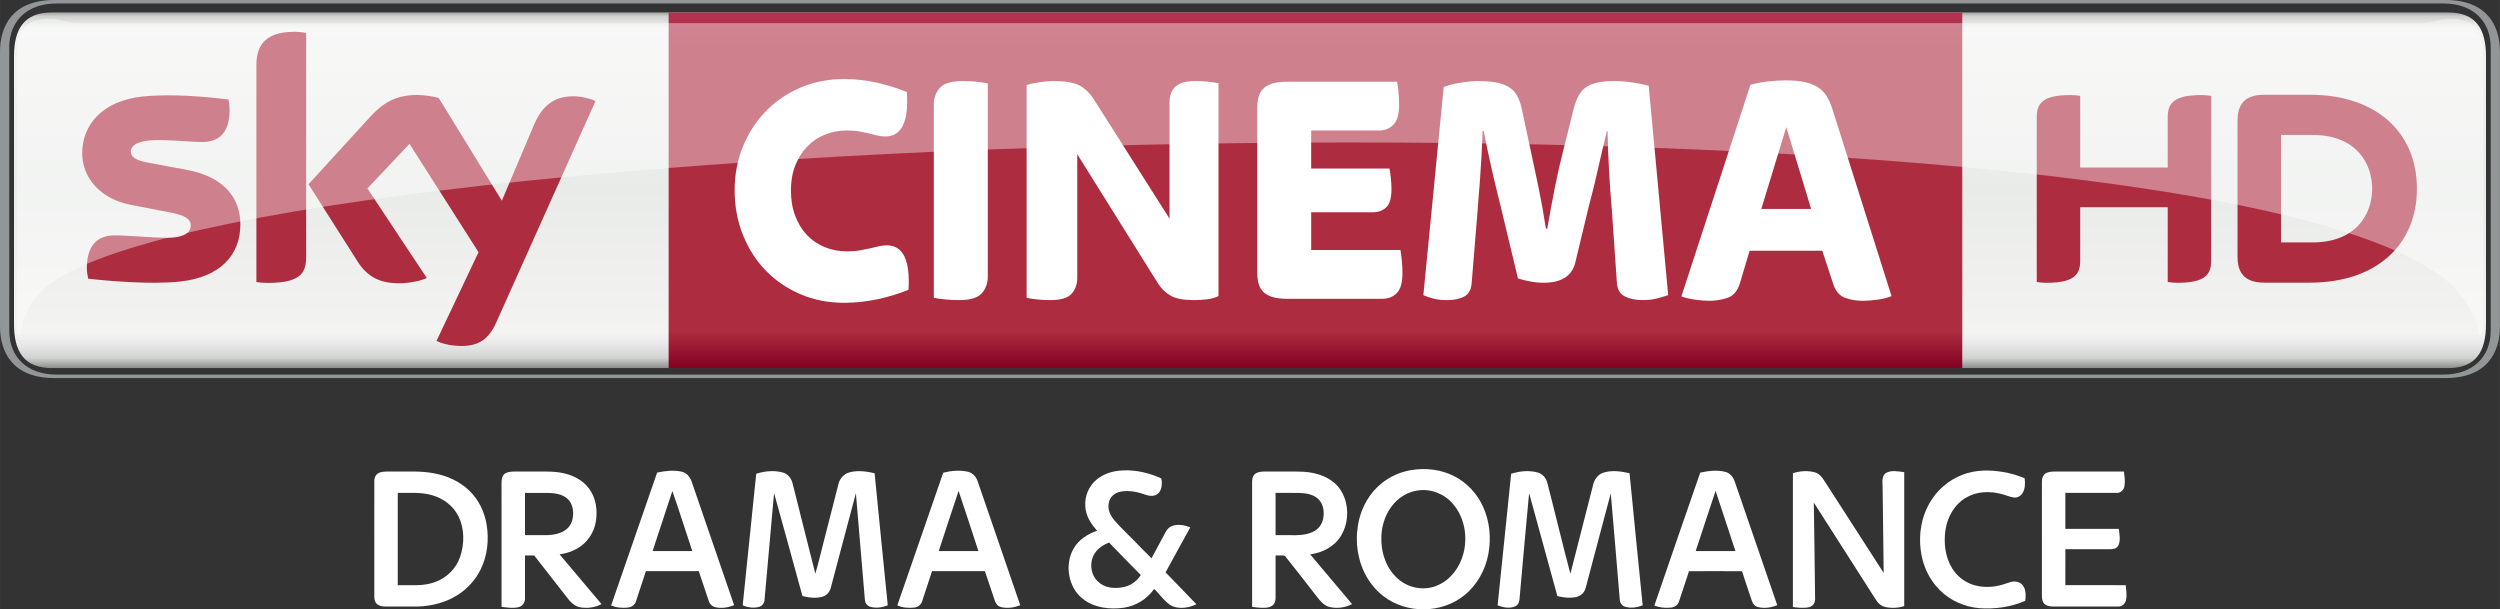 <?xml version="1.0" encoding="UTF-8"?>
<!-- Created with Inkscape (http://www.inkscape.org/) -->
<svg id="svg5155" width="845.43mm" height="206.02mm" version="1.1" viewBox="0 0 2995.6 730" xmlns="http://www.w3.org/2000/svg" xmlns:cc="http://creativecommons.org/ns#" xmlns:dc="http://purl.org/dc/elements/1.1/" xmlns:rdf="http://www.w3.org/1999/02/22-rdf-syntax-ns#">
 <rect x="0" y="0" width="2995.6" height="730" fill="#333333" stroke="none"/>
 <defs id="defs5157">
  <linearGradient id="linearGradient672-6" x2="1" gradientTransform="matrix(0 433.34 433.34 0 1745.7 -326.56)" gradientUnits="userSpaceOnUse">
   <stop id="stop674-3" stop-color="#777878" offset="0"/>
   <stop id="stop676-1" stop-color="#d0d2d0" offset=".02"/>
   <stop id="stop678-2" stop-color="#f3f3f2" offset=".052"/>
   <stop id="stop680-4" stop-color="#e9ebe9" offset=".488"/>
   <stop id="stop682-2" stop-color="#f3f3f2" offset=".895"/>
   <stop id="stop684-7" stop-color="#e6e7e6" offset=".929"/>
   <stop id="stop686-7" stop-color="#d0d2d0" offset=".964"/>
   <stop id="stop688-2" stop-color="#777878" offset="1"/>
  </linearGradient>
  <linearGradient id="linearGradient704-3" x2="1" gradientTransform="matrix(0 -426.19 426.19 0 1824.2 103.5)" gradientUnits="userSpaceOnUse">
   <stop id="stop706-4" stop-color="#820021" offset="0"/>
   <stop id="stop708-1" stop-color="#ae2c3f" offset=".104"/>
   <stop id="stop710-0" stop-color="#ae2c3f" offset=".898"/>
   <stop id="stop712-1" stop-color="#b53152" offset="1"/>
   <stop id="stop714-4" stop-color="#ba3c4c" offset="1"/>
  </linearGradient>
  <clipPath id="clipPath762-7">
   <path id="path764-6" d="m291.44 532.08h118.29v-15.246h-118.29v15.246z"/>
  </clipPath>
  <clipPath id="clipPath766-6">
   <path id="path768-0" d="m291.44 516.83h118.29v15.245h-118.29v-15.245z"/>
  </clipPath>
 </defs>
 <g id="layer1" transform="translate(-247.93 337.74)">
  <g id="#000000ff" transform="matrix(1.003 0 0 1.003 492.07 57.284)" fill="#fff">
   <path id="path5" d="m1442.5 167.76c17.3-2.84 35.69-0.81 51.37 7.3 15.06 7.54 27.11 20.59 34.17 35.82 8.31 17.72 10.21 38.13 6.6 57.28-3.56 18.95-13.45 36.9-28.56 49.06-26.97 22.08-69.12 22.53-96.67 1.24-11.05-8.46-19.61-20-24.9-32.84-7.49-18.12-8.86-38.59-4.51-57.66 3.92-17.02 13.12-33.02 26.75-44.09 10.18-8.46 22.72-13.93 35.75-16.11m7.56 24.39c-10.67 1.55-20.55 7.16-27.78 15.1-9.85 10.76-14.92 25.29-15.45 39.74-0.73 18.93 5.83 39.06 20.75 51.4 12.44 10.64 30.9 13.76 46 7.24 16.1-6.65 27.31-22.08 31.43-38.69 5.12-20.14 1.09-43.14-12.82-58.98-10.19-11.91-26.56-18.37-42.13-15.81z"/>
   <path id="path7" d="m1063.8 181.78c7.61-7.86 18.35-12.03 29.08-13.23 15.78-1.77 31.84 1.23 46.49 7.17 1.54 0.72 3.38 1.09 4.64 2.32 1.26 6.46 0.71 14.71-5.23 18.76-4.5 2.85-10.17 1.73-14.87 0.06-9.21-3.34-19.31-5.2-29.03-3.23-6.65 1.23-12.56 6.44-13.64 13.26-1.7 7.45 1.64 14.92 6.38 20.54 7.46 8.81 16.01 16.61 24.05 24.88 6.68 7.12 13.73 13.88 20.6 20.82 5.67-10.62 11.41-21.21 17.11-31.82 1.73-3.5 4.95-6.15 8.72-7.2 6.77-1.96 14.04-0.47 20.47 2.05-9.75 17.97-19.8 35.78-29.51 53.78 12.43 12.56 24.47 25.52 36.85 38.13-8.93 4.22-19.89 6.05-29.21 2.13-8.71-4.9-14.14-13.71-21.29-20.44-8.45 12.06-21.86 20.41-36.46 22.47-16.67 2.31-35.11 0.18-48.65-10.58-17.75-13.79-22.14-41.12-11.01-60.34 6.09-10.38 16.74-17.26 27.94-21.1-6.12-6.95-11.7-14.88-13.41-24.16-2.53-12.14 1.24-25.43 9.98-34.27m2.24 83.21c-8.4 10.21-7.56 26.8 2.16 35.88 7.49 7.44 18.95 8.79 28.92 6.97 9.16-1.32 17.54-6.83 22.33-14.76-12.69-12.9-25.48-25.71-37.97-38.81-5.82 2.43-11.45 5.73-15.44 10.72z"/>
   <path id="path9" d="m2101.3 173.24c15.14-5.82 31.82-5.92 47.65-3.3 9.05 1.48 17.97 3.95 26.4 7.6 0.78 6.06 0.75 12.7-2.68 18.01-2.2 3.53-6.5 5.55-10.61 4.89-5.14-0.83-9.91-3.07-14.95-4.26-13.48-3.42-28.51-3.04-40.82 3.97-14.18 7.77-23.05 22.99-25.43 38.69-2.41 15.69-0.53 32.66 7.93 46.36 5.57 8.99 14.29 15.99 24.33 19.36 10.14 3.44 21.23 3.43 31.63 1.15 4.92-1.04 9.54-3.08 14.39-4.37 5.22-1.43 11.59 0.18 14.58 4.94 3.41 5.2 3.12 11.75 2.35 17.66-17.26 7.51-36.4 10.13-55.1 8.77-17.5-1.55-34.55-9.07-46.98-21.58-12.93-12.7-20.73-30.12-22.85-48.03-2.32-18.79 0.75-38.45 10.08-55.04 8.73-15.82 23.12-28.5 40.08-34.82z"/>
   <path id="path11" d="m541.64 170.72c9.27-1.92 18.92-3.15 28.3-1.27 6.84 1 11.51 6.92 13.33 13.24 16.78 48.81 33.53 97.64 50.33 146.44-7.09 2.91-15.02 4.15-22.55 2.41-3.78-0.9-6.76-3.96-7.81-7.67-3.87-11.82-7.96-23.57-11.88-35.37-21.05 0.02-42.1-0.01-63.15 0.01-4 11.98-7.86 24.01-11.85 35.99-1.19 4.15-5.04 6.99-9.25 7.45-6.86 0.83-14.06 0.29-20.43-2.53 18.41-52.87 36.56-105.83 54.96-158.7m18.19 22.04c-7.95 23.89-15.79 47.81-23.6 71.75 15.8-0.04 31.59 0.02 47.38-0.03-7.98-23.89-15.47-47.96-23.78-71.72z"/>
   <path id="path13" d="m660.01 172.14c10.32-3.27 21.73-4.42 32.24-1.34 6.02 1.8 9.97 7.42 11.33 13.34 9.04 35.8 17.89 71.65 27.05 107.42 3.76-12.59 6.58-25.45 9.96-38.14 5.96-23.11 11.74-46.25 17.75-69.34 1.59-6.41 6.58-11.87 13.01-13.6 9.84-2.74 20.27-1.2 30.07 1.01 5.31 52.59 10.32 105.22 15.73 157.8-6.4 2.6-13.67 3.69-20.42 1.93-4.01-0.96-6.8-4.67-6.94-8.73-3.61-42.36-7.08-84.73-10.72-127.08-10.08 37.48-19.88 75.04-29.88 112.54-1.14 5.14-4.93 9.64-10.08 11.06-7.8 2.19-16.14 1.2-23.88-0.76-11.33-41.01-22.4-82.09-33.91-123.04-3.78 42.3-7.57 84.59-11.35 126.88 0 4.1-2.63 8.09-6.69 9.13-5.99 1.59-12.47 0.88-18.2-1.34-1.88-0.4-0.77-2.72-0.9-3.98 5.33-51.25 10.52-102.51 15.83-153.76z"/>
   <path id="path15" d="m883.66 170.82c9.61-2.35 19.87-3.28 29.6-1.02 5.92 1.42 9.87 6.67 11.6 12.25 16.91 49.01 33.71 98.06 50.56 147.08-7.21 3-15.34 4.18-22.99 2.3-3.6-0.95-6.25-3.96-7.3-7.45-3.93-11.84-7.93-23.65-11.93-35.47-21.05-0.02-42.1 0-63.15-0.01-3.97 11.92-7.83 23.87-11.78 35.8-1.17 4.11-4.88 7.21-9.13 7.63-6.9 0.83-14.2 0.39-20.58-2.55 17.49-50.48 34.93-101 52.41-151.49 0.86-2.36 1.38-4.89 2.69-7.07m-5.61 93.67c15.79 0.01 31.59 0.01 47.38 0-7.85-23.96-15.62-47.94-23.67-71.84-8.1 23.88-15.78 47.91-23.71 71.84z"/>
   <path id="path17" d="m1257.4 171.4c5.12-2.58 11.06-1.77 16.6-1.9 13.29 0.15 26.61-0.33 39.9 0.26 16.31 0.9 33.72 6.85 43.5 20.68 11.21 16.29 11.42 39.38 1.04 56.12-7.81 12.68-22.16 20.08-36.66 21.86 16.71 19.81 33.37 39.65 50.08 59.47-8.3 4.29-18.14 5.61-27.21 3.36-6.66-1.85-11.18-7.47-15.19-12.73-12.64-16.1-25.07-32.38-37.86-48.35-3.51-0.99-7.47-0.16-11.14-0.41-0.02 16.76-0.02 33.52 0.01 50.27 0.01 2.84-0.46 5.86-2.33 8.1-2.23 2.72-5.81 3.81-9.19 4.05-5.53 0.38-11.06-0.22-16.5-1.07-0.01-49.71 0-99.43-0.01-149.15-0.05-3.99 1.07-8.62 4.96-10.56m23.06 23.6c-0.01 16.83-0.01 33.66 0 50.49 8.14 0.02 16.28-0.01 24.43 0.03 7.7-0.04 15.73-1.22 22.45-5.22 5.73-3.36 9.48-9.55 10.25-16.1 1.14-7.8-0.33-16.8-6.51-22.25-6.24-5.61-15.04-6.67-23.08-6.92-9.18-0.08-18.37 0-27.54-0.03z"/>
   <path id="path19" d="m1561.9 172.13c10.14-3.17 21.29-4.36 31.65-1.51 5.87 1.58 10.19 6.67 11.59 12.48 9.36 36.14 17.96 72.49 27.54 108.57 9.02-35.05 17.96-70.13 26.86-105.21 1.36-6.79 5.61-13.4 12.48-15.59 10.15-3.32 21.14-1.66 31.34 0.64 5.18 52.61 10.31 105.24 15.67 157.84-6.64 2.5-14.12 3.78-21.02 1.68-3.83-1.13-6.28-4.92-6.36-8.81-3.62-42.21-6.98-84.45-10.73-126.65-9.11 33.81-17.95 67.69-26.96 101.52-1.25 4.41-2.14 8.92-3.67 13.24-1.63 4.58-5.8 7.99-10.5 9.03-7.5 1.64-15.32 0.79-22.69-1.09-11.19-41.02-22.55-82-33.74-123.02-4.01 41.02-7.43 82.11-11.16 123.16-0.31 4.26-0.5 9.71-4.91 11.88-6.78 3.24-14.84 1.72-21.58-0.9 5.46-52.41 10.74-104.84 16.19-157.26z"/>
   <path id="path21" d="m1787.8 170.75c9.88-2.08 20.34-3.43 30.25-0.78 5.64 1.48 9.37 6.61 11.12 11.92 16.92 49.07 33.72 98.18 50.63 147.25-7.46 2.99-15.95 4.39-23.76 2.01-4.07-1.26-6.18-5.31-7.22-9.14-3.67-11.15-7.62-22.21-11.09-33.42-21.13-0.15-42.26-0.13-63.38-0.02-4.03 12.26-7.98 24.54-12.12 36.75-1.31 3.94-5.29 6.25-9.24 6.69-6.74 0.78-13.67 0.06-20.01-2.39 18.03-53.04 36.57-105.91 54.82-158.87m-5.44 93.73c15.82 0.03 31.65 0.03 47.48 0-7.94-23.94-15.71-47.93-23.69-71.85-8.18 23.87-15.75 47.94-23.79 71.85z"/>
   <path id="path23" d="m1898.5 171.47c8.55-2.7 17.96-3.45 26.64-0.89 5.04 1.59 8.42 5.95 11.11 10.26 23.53 36.62 47.17 73.17 70.7 109.78-0.3-34.58-0.94-69.16-1.3-103.74-0.2-5.24-1.16-11.98 3.75-15.48 6.65-4.03 14.84-2.04 22.09-1.13 0 53.31 0.01 106.62 0 159.94-7.31 2.37-15.29 2.8-22.78 1.09-5.1-1.14-9.02-5.01-11.55-9.42-24.51-38.45-49.15-76.83-73.68-115.27 0.63 38.13 1.04 76.26 1.52 114.4 0.43 4.4-2.06 9.06-6.44 10.33-6.55 1.78-13.45 0.78-20.07 0.05 0-53.31-0.01-106.62 0.01-159.92z"/>
   <path id="path25" d="m2198 173.98c2.69-3.76 7.72-4.31 12-4.46 27.96-0.07 55.92 0.03 83.88-0.05 0.98 5.97 1.77 12.17 0.61 18.17-0.91 4.34-5.02 7.67-9.49 7.36-20.34 0.01-40.67-0.01-61 0-0.01 14.33 0 28.67 0 43h63.92c0.6 6.63 2.46 13.88-0.82 20.1-1.71 3.32-5.7 4.28-9.12 4.16-17.99-0.02-35.99 0-53.97-0.01-0.02 14.33-0.02 28.66-0.01 42.99 24.04 0.02 48.07 0 72.1 0.01 0.66 6.04 1.67 12.27 0.22 18.27-0.98 4.18-4.91 7.5-9.28 7.24-26.04-0.01-52.07-0.01-78.11 0-4.02-0.06-8.72-0.96-11.05-4.58-2.28-3.63-1.86-8.09-1.9-12.18 0.04-42 0.02-83.99 0.01-125.99 0.14-4.68-0.71-9.89 2.01-14.03z"/>
   <path id="path27" d="m210.41 170.63c5.7-1.79 11.74-0.95 17.61-1.13 15.38 0.22 30.91-0.89 46.12 1.94 16.01 2.83 31.63 9.65 43.33 21.13 11.08 10.71 18 25.27 20.45 40.39 2.99 17.83 1.02 36.71-6.92 53.05-6.28 12.92-16.3 23.97-28.55 31.47-13.87 8.58-30.17 12.72-46.39 13.26-13.02 0.03-26.05 0-39.08 0.02-3.7 0-7.73-0.69-10.48-3.37-2.16-2.19-2.71-5.41-2.75-8.36 0.01-46.01-0.02-92.03 0.01-138.04-0.2-4.4 2.2-9.11 6.65-10.36m21.35 24.37c-0.01 36.75-0.01 73.49 0 110.24 14.88-0.41 30.34 1.75 44.58-3.77 13.9-4.85 25.27-16.19 29.96-30.17 5.17-15.4 5.32-33.04-1.76-47.88-6.08-12.66-18.16-21.81-31.55-25.57-13.37-4.08-27.48-2.56-41.23-2.85z"/>
   <path id="path29" d="m358.8 172.77c2.96-2.79 7.3-3.08 11.16-3.26 8.34-0.05 16.69 0.01 25.03-0.01 11.78 0.09 23.75-0.64 35.32 2.11 11.54 2.63 22.84 8.47 29.94 18.19 8.4 11.23 10.46 26.18 8.12 39.76-2.21 12.66-9.78 24.35-20.8 31.06-6.78 4.28-14.58 6.71-22.49 7.82 16.76 19.75 33.36 39.63 50.07 59.41-7.91 4.24-17.29 5.45-26.06 3.7-6.25-1.32-10.95-6.1-14.7-10.98-13.2-16.92-26.42-33.82-39.57-50.78-3.69-0.05-7.38-0.05-11.06-0.03-0.02 17.08 0 34.16 0 51.24 0.22 4.57-2.69 9.11-7.18 10.36-6.81 1.83-13.96 0.65-20.83-0.23-0.02-49.38 0.02-98.77-0.02-148.16 0.02-3.56 0.39-7.56 3.07-10.2m24.96 22.23c-0.01 16.83-0.01 33.66 0 50.49 9.08-0.01 18.16 0.06 27.25-0.02 7.6-0.43 15.6-1.92 21.79-6.65 4.95-3.71 7.76-9.75 8.27-15.83 0.83-7.53-0.86-16.02-6.79-21.2-6.35-5.5-15.15-6.56-23.23-6.77-9.1-0.06-18.2 0-27.29-0.02z"/>
  </g>
  <g id="g4389" transform="translate(-1.207e-5 -.006)">
   <path id="path644-8" d="m3178.4 115.27c49.898 0 65.09-31.008 65.09-62.016v-328.97c0-31.008-15.192-62.016-65.09-62.016h-2865.4c-49.898 0-65.09 31.008-65.09 62.016v328.97c0 31.008 15.192 62.016 65.09 62.016h2865.4zm-2863.1-4.173c-33.582 0-56.32-19.814-56.32-52.821v-339.02c0-33.007 22.738-52.821 56.32-52.821h2860.8c33.582 0 56.32 19.814 56.32 52.821v339.02c0 33.007-22.738 52.821-56.32 52.821h-2860.8z" fill="#939697"/>
   <path id="path690-3" d="m310.23-322.85c-33.607 0-45.55 19.839-45.55 52.821v320.55c0 33.007 11.944 52.821 45.55 52.821h2871c33.607 0 45.55-19.814 45.55-52.821v-320.55c0-32.982-11.944-52.821-45.55-52.821h-2871z" fill="url(#linearGradient672-6)"/>
   <path id="path716-6" d="m1049.1 103.5h1550.1v-426.19h-1550.1v426.19z" fill="url(#linearGradient704-3)"/>
   <path id="path728-1" d="m1259.5 25.084c-18.89 0-36.33-3.398-52.297-10.194-15.966-6.821-29.784-16.216-41.503-28.21-11.719-12.018-20.889-26.286-27.535-42.827s-9.97-34.406-9.97-53.621c0-18.665 3.323-36.155 9.97-52.422s15.816-30.409 27.535-42.402c11.719-12.018 25.536-21.413 41.503-28.21 15.966-6.821 33.407-10.219 52.297-10.219 13.568 0 26.736 1.474 39.504 4.398 12.793 2.948 24.612 6.671 35.531 11.219 2.399 35.481-6.247 53.221-25.936 53.221-3.473 0-6.646-0.4-9.595-1.199-2.923-0.8-6.122-1.599-9.57-2.399-3.473-0.8-7.321-1.599-11.569-2.399-4.273-0.8-9.32-1.224-15.167-1.224-9.32 0-18.09 1.674-26.361 5.022-8.245 3.323-15.342 8.121-21.338 14.392-5.997 6.272-10.719 13.818-14.167 22.613-3.473 8.795-5.197 18.665-5.197 29.609 0 11.469 1.724 21.738 5.197 30.808 3.448 9.07 8.171 16.741 14.167 23.013 5.997 6.272 13.093 11.069 21.338 14.417 8.271 3.323 17.041 4.997 26.361 4.997 5.847 0 11.044-0.4 15.567-1.199 4.522-0.8 8.57-1.599 12.168-2.399 3.598-0.8 6.996-1.599 10.17-2.399 3.198-0.8 6.521-1.199 9.995-1.199 19.414 0 28.06 17.74 25.936 53.196-10.919 4.548-23.088 8.296-36.53 11.219-13.443 2.923-26.935 4.398-40.503 4.398" fill="#fff"/>
   <path id="path732-5" d="m1397.2 21.883c-5.597 0-11.119-0.275-16.566-0.8-5.447-0.525-10.045-1.199-13.768-1.999v-231.7c0-7.721 2.399-14.317 7.171-19.789 4.797-5.472 13.842-8.196 27.16-8.196 5.597 0 11.094 0.25 16.566 0.8 5.447 0.525 10.044 1.199 13.768 1.999v231.67c0 7.746-2.399 14.342-7.196 19.814-4.772 5.472-13.842 8.196-27.135 8.196" fill="#fff"/>
   <path id="path736-7" d="m1506.4 21.883c-5.322 0-10.519-0.275-15.567-0.8-5.072-0.525-9.32-1.199-12.768-1.999v-254.89c3.973-1.349 9.17-2.474 15.567-3.398 6.372-0.949 11.819-1.399 16.366-1.399 14.617 0 25.261 1.849 31.933 5.597 6.646 3.723 12.218 9.195 16.741 16.391l90.626 142.85v-139.25c0-3.448 0.45-6.721 1.399-9.795 0.924-3.073 2.524-5.797 4.772-8.196 2.274-2.399 5.397-4.273 9.395-5.597 3.973-1.349 9.045-1.999 15.167-1.999 5.322 0 10.444 0.25 15.367 0.8 4.922 0.525 9.095 1.049 12.568 1.599v255.29c-3.723 1.874-8.246 3.123-13.568 3.798-5.322 0.675-10.519 0.999-15.567 0.999-12.518 0-21.838-1.724-27.935-5.197-6.147-3.473-11.194-8.271-15.167-14.417l-96.998-155.24v148.44c0 7.471-2.274 13.743-6.796 18.815-4.523 5.072-13.043 7.596-25.536 7.596" fill="#fff"/>
   <path id="path740-2" d="m1789.9 20.284c-7.446 0-13.518-0.8-18.165-2.399s-8.245-3.798-10.769-6.596c-2.549-2.799-4.273-6.222-5.197-10.219-0.924-3.998-1.399-8.245-1.399-12.793v-196.07c0-4.548 0.475-8.82 1.399-12.818s2.648-7.396 5.197-10.194c2.524-2.799 6.122-4.997 10.769-6.596 4.647-1.599 10.719-2.399 18.165-2.399h132.1c0.55 2.923 1.074 6.921 1.599 11.994 0.55 5.072 0.8 10.269 0.8 15.592 0 11.219-2.249 19.165-6.771 23.812-4.548 4.673-10.244 7.021-17.166 7.021h-81.431v45.6h93.799c0.525 2.674 1.074 6.222 1.599 10.619 0.525 4.398 0.8 9.145 0.8 14.192 0 10.669-2.149 17.94-6.396 21.813-4.248 3.873-9.57 5.797-15.966 5.797h-73.835v45.226h106.97c0.525 2.923 1.074 6.996 1.599 12.193s0.8 10.344 0.8 15.417c0 11.469-2.274 19.464-6.796 24.012-4.523 4.523-10.244 6.796-17.141 6.796h-114.56z" fill="#fff"/>
   <path id="path744-1" d="m1981.8 21.883c-6.122 0-11.519-0.6-16.166-1.799-4.672-1.199-8.72-2.599-12.168-4.198l24.387-249.29c5.072-2.149 11.719-3.873 19.964-5.197 8.246-1.349 15.292-1.999 21.139-1.999 8.245 0 15.367 0.525 21.338 1.599 5.997 1.049 11.119 2.849 15.367 5.397 4.248 2.524 7.646 6.072 10.17 10.594 2.524 4.548 4.447 10.145 5.797 16.816l10.369 48.424c2.923 13.318 6.047 28.06 9.37 44.201 3.323 16.141 6.322 32.757 8.97 49.823h1.599c2.923-17.066 5.972-33.607 9.17-49.623 3.198-15.991 6.521-30.683 9.97-44.001l12.743-50.823c3.198-12.543 8.296-21.089 15.342-25.611 7.046-4.548 18.015-6.796 32.882-6.796 7.446 0 14.942 0.6 22.513 1.799 7.571 1.199 13.892 2.449 18.94 3.798l23.337 250.89c-3.723 1.324-8.196 2.674-13.368 3.998-5.197 1.324-10.844 1.999-16.966 1.999-8.52 0-15.716-1.474-21.563-4.398-5.847-2.923-9.045-8.42-9.57-16.416l-5.997-86.428c-1.324-15.217-2.449-31.133-3.398-47.824-0.924-16.666-1.524-32.457-1.799-47.399h-0.8c-3.448 13.868-6.971 28.859-10.569 45.001-3.598 16.141-7.246 31.008-10.969 44.626l-16.366 68.013c-3.998 16.016-16.641 24.012-37.93 24.012-5.322 0-10.769-0.525-16.366-1.599-5.572-1.049-10.369-2.249-14.367-3.598l-20.339-84.829c-3.998-15.741-7.721-31.208-11.169-46.425-3.473-15.192-6.671-30.409-9.595-45.6h-1.199c-0.8 21.338-1.849 40.878-3.198 58.618-1.324 17.74-2.524 33.007-3.573 45.8l-6.397 78.033c-0.525 7.746-3.448 13.093-8.77 16.016-5.347 2.923-12.243 4.398-20.764 4.398" fill="#fff"/>
   <path id="path748-3" d="m2358.4-87.358h59.718l-29.784-98.047-29.934 98.047zm-62.266 110.04c-5.047 0-10.844-0.475-17.341-1.399-6.546-0.949-11.919-2.199-16.166-3.798l82.805-253.69c7.196-1.874 14.467-3.223 21.813-4.023 7.346-0.8 14.067-1.199 20.214-1.199 8.795 0 16.341 0.675 22.613 1.999 6.272 1.349 11.544 3.348 15.816 6.022 4.273 2.649 7.796 6.197 10.594 10.594 2.799 4.398 5.147 9.545 7.021 15.417l70.962 224.48c-4.523 1.874-9.97 3.248-16.366 4.198-6.372 0.924-12.643 1.399-18.765 1.399-6.921 0-13.618-1.149-20.139-3.398-6.521-2.274-11.244-7.396-14.167-15.417l-13.593-41.203h-87.053l-11.519 38.804c-2.923 9.345-7.846 15.217-14.767 17.615-6.921 2.399-14.242 3.598-21.963 3.598" fill="#fff"/>
   <path id="path752-4" d="m2845.4-136.98v-60.167c0-16.316 6.497-26.686 40.178-26.686 4.148 0 7.696 0.275 11.844 0.924v197.42c0 16.241-6.497 26.611-40.228 26.611-4.098 0-7.671-0.325-11.794-0.924v-89.652h-104.87v63.965c0 16.241-6.521 26.611-40.253 26.611-4.073 0-7.621-0.325-11.819-0.924v-197.34c0-16.316 6.521-26.686 40.228-26.686 4.148 0 7.696 0.275 11.844 0.924v85.929h104.87zm298.59 25.336c0-67.064-48.299-112.56-128.26-112.56h-54.371c-26.086 0-32.332 13.743-32.332 31.808v161.94c0 17.316 6.247 31.408 32.332 31.408h54.371c79.957 0 128.26-45.5 128.26-112.59m-162.84 64.39v-128.78h37.63c52.397 0 71.561 33.932 71.561 64.39 0 30.533-19.165 64.39-71.561 64.39h-37.63z" fill="#ae2c3f"/>
   <path id="path756-1" d="m535.91-68.78c0 36.48-23.862 63.141-72.311 68.413-35.081 3.748-85.904-0.675-110.04-3.448-0.9-3.948-1.599-8.845-1.599-12.693 0-31.933 17.266-39.204 33.432-39.204 16.791 0 43.227 2.898 62.916 2.898 21.613 0 28.21-7.346 28.21-14.317 0-9.17-8.72-12.993-25.511-16.191l-45.95-8.845c-38.254-7.321-58.668-33.782-58.668-61.867 0-34.132 24.162-62.691 71.661-67.963 35.931-3.873 79.632 0.5 103.64 3.448 0.875 4.123 1.324 8.021 1.324 12.293 0 31.833-16.766 38.704-32.957 38.704-12.418 0-31.708-2.324-53.721-2.324-22.413 0-31.708 6.197-31.708 13.743 0 7.971 8.87 11.269 22.888 13.718l43.926 8.146c45.126 8.32 64.465 33.957 64.465 65.49m78.832 39.179c0 19.564-7.671 30.858-45.875 30.858-5.072 0-9.495-0.375-13.743-0.999v-259.61c0-19.714 6.721-40.278 45.3-40.278 4.847 0 9.77 0.5 14.317 1.449v268.58zm156.17 100.42c4.997 2.574 15.292 5.672 28.26 6.022 22.138 0.475 34.256-8.021 43.227-27.885l119.04-265.51c-4.922-2.649-15.766-5.572-24.687-5.772-15.292-0.275-35.831 2.849-48.974 34.157l-38.554 90.976-75.584-123.11c-4.872-1.499-16.766-3.648-25.511-3.648-26.661 0-41.602 9.845-57.069 26.636l-73.485 80.382 59.118 93.025c10.919 16.941 25.311 25.586 48.699 25.586 15.292 0 28.01-3.473 33.907-6.297l-71.162-107.32 50.448-53.446 82.73 129.85-50.398 106.34z" fill="#ae2c3f"/>
   <g id="g772-3" transform="matrix(24.986 0 0 -24.986 -7014.1 12979)" clip-path="url(#clipPath762-7)" opacity=".4">
    <g id="g774-4">
     <g id="g776-8">
      <g id="g778-4" clip-path="url(#clipPath766-6)">
       <g id="g780-0" transform="translate(408.22 519.29)">
        <path id="path782-0" d="m0 0c1.157-1.145 1.315-2.225 1.356-2.463 0.113 0 0.155 0.506 0.155 1.261l-4e-3 12.109c0 1.402-0.456 1.876-1.645 1.876-0.402 0-0.805-0.216-1.341-0.216h-112.31c-0.536 0-0.938 0.216-1.341 0.216-1.188 0-1.645-0.474-1.645-1.876l-4e-3 -12.109c0-0.755 0.042-1.261 0.156-1.261 0.041 0.238 0.076 1.402 1.356 2.463 10.217 7.878 104.25 10.296 115.27 0" fill="#fff"/>
       </g>
      </g>
     </g>
    </g>
   </g>
  </g>
 </g>
</svg>
